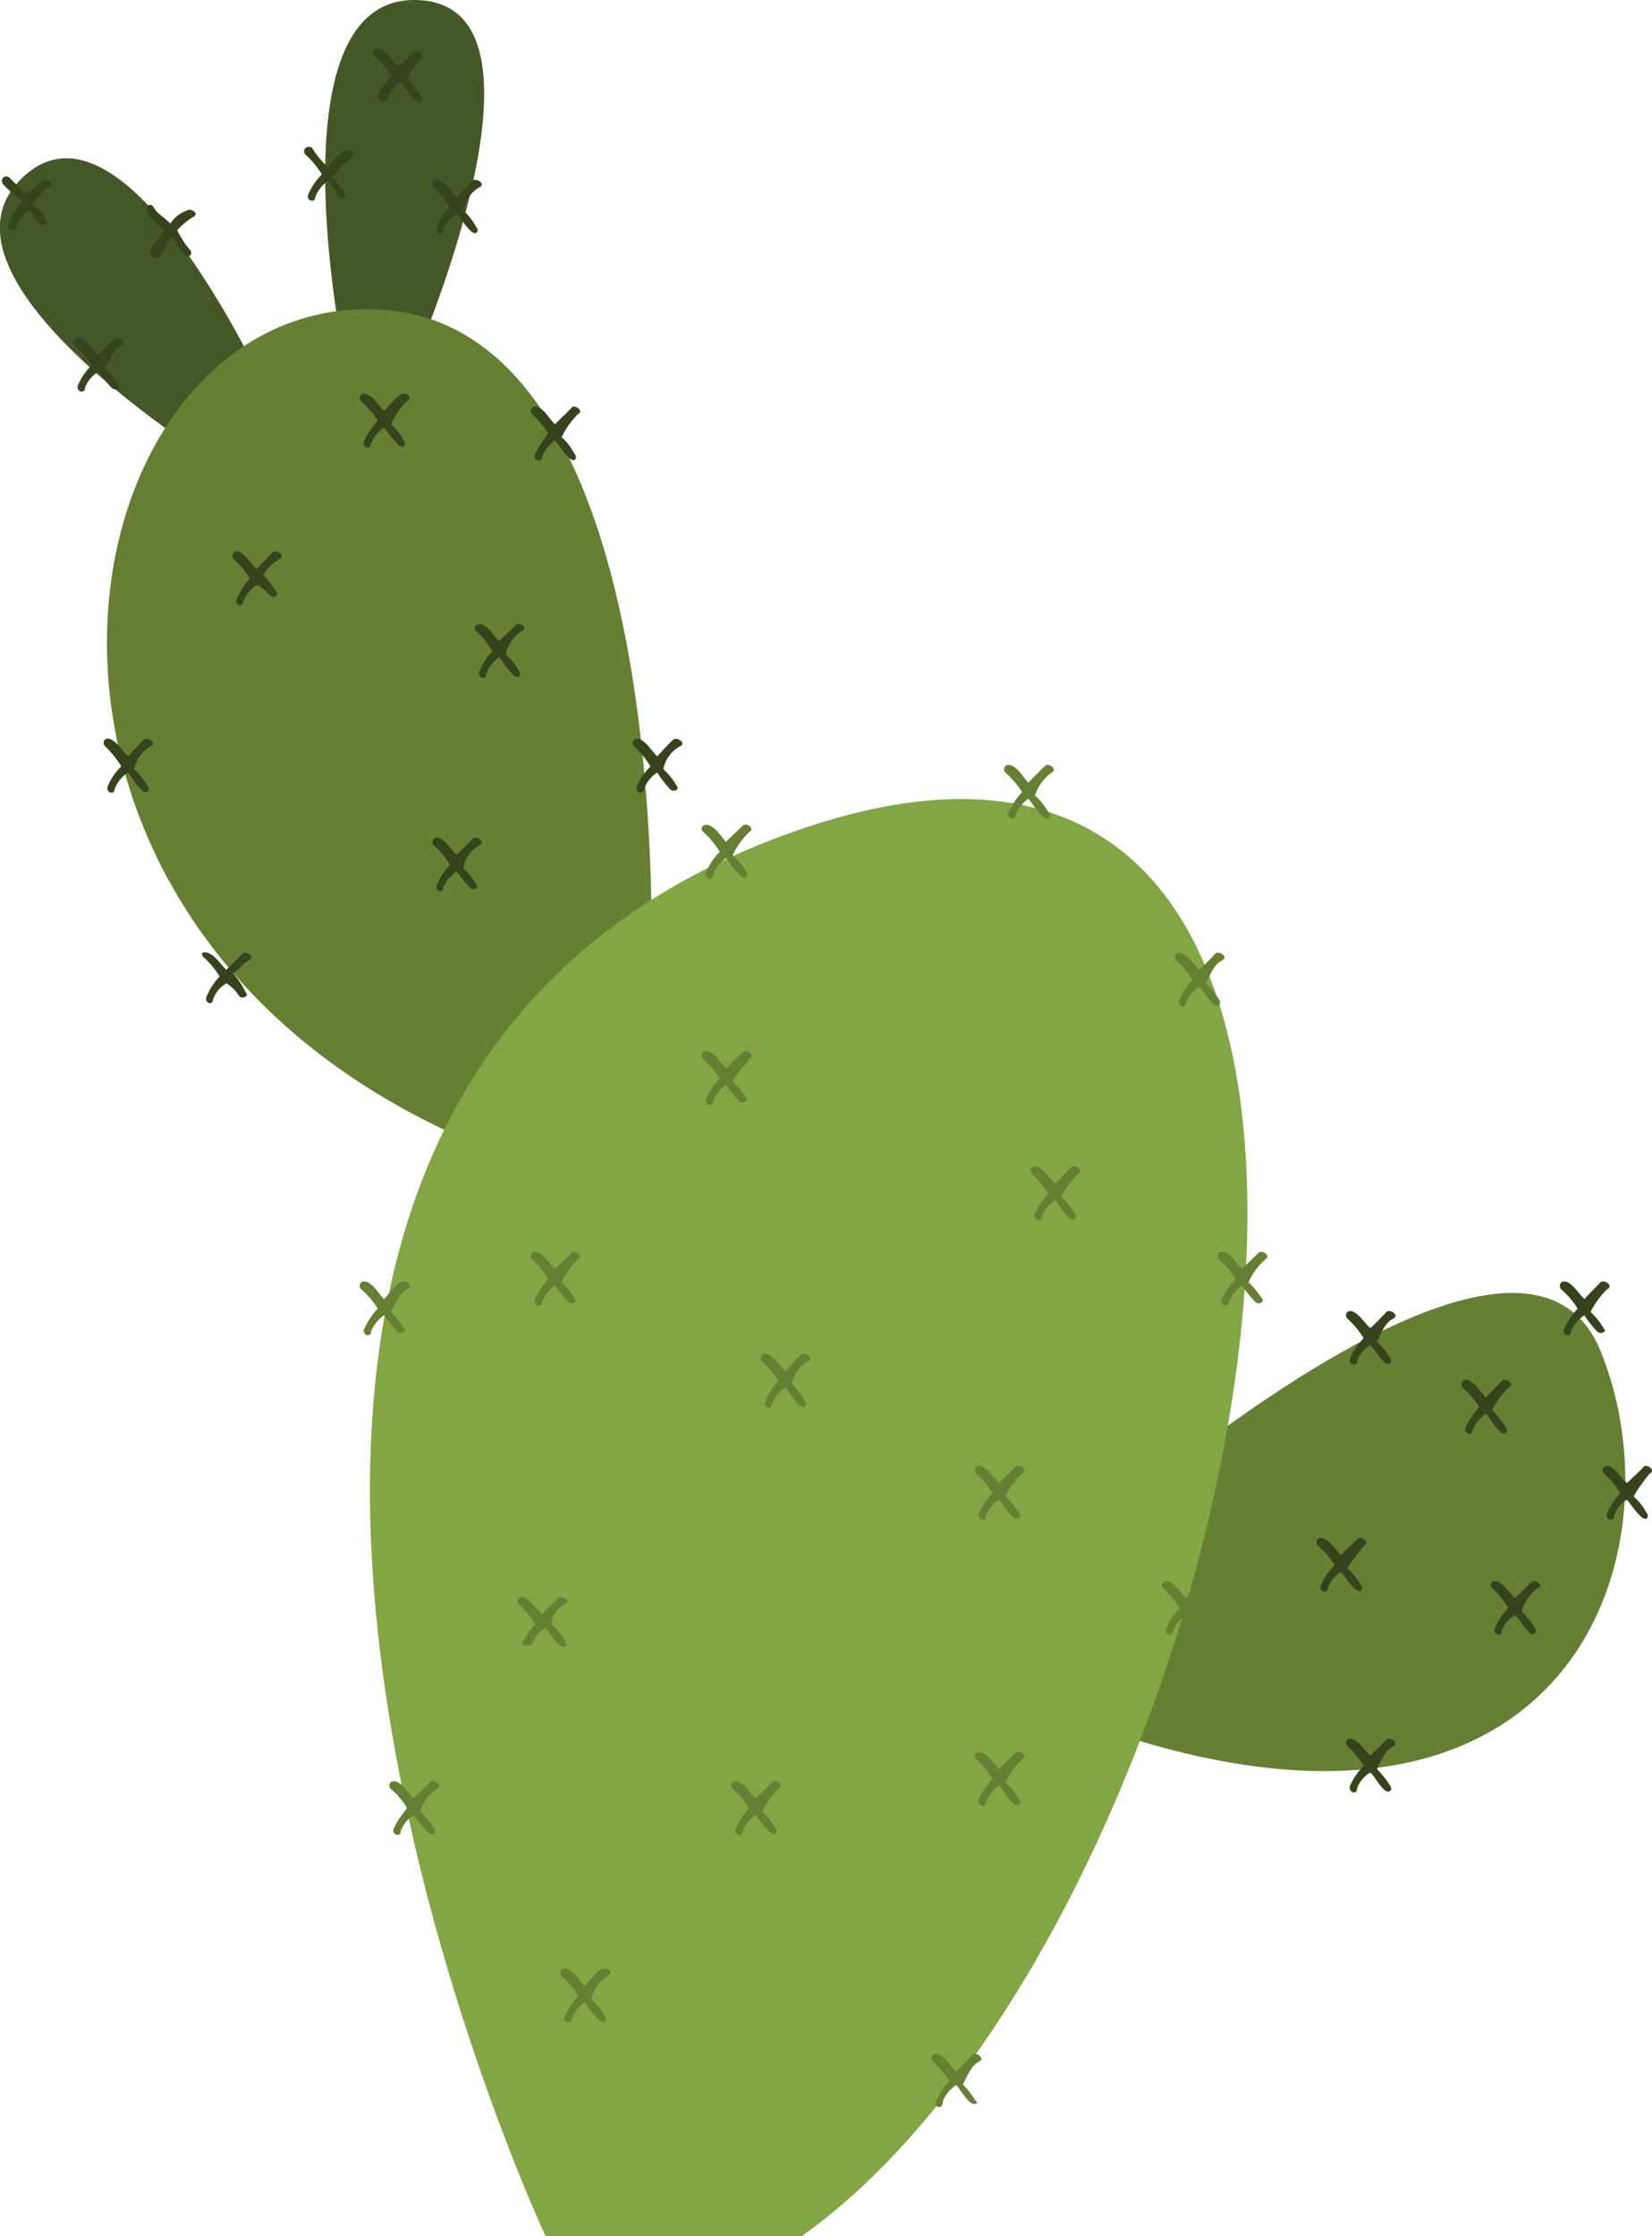 <svg id="圖層_1" data-name="圖層 1" xmlns="http://www.w3.org/2000/svg" xmlns:xlink="http://www.w3.org/1999/xlink" viewBox="0 0 29.56 40"><defs><style>.cls-1{fill:none;}.cls-2{clip-path:url(#clip-path);}.cls-3{fill:#445727;}.cls-4{fill:#657f33;}.cls-5{fill:#81a643;}.cls-6{fill:#35441c;}</style><clipPath id="clip-path" transform="translate(0 0)"><rect class="cls-1" width="30" height="40"/></clipPath></defs><g class="cls-2"><path class="cls-3" d="M7.41,6.47S10.23,0,7.41,0C4.82,0,6.17,6.47,6.17,6.47" transform="translate(0 0)"/><path class="cls-3" d="M5.05,7.59S2.29,1.18.34,3.24C-1.42,5.12,4.17,8.47,4.17,8.47" transform="translate(0 0)"/><path class="cls-4" d="M11.64,17.88S12.28,5.53,6.58,5.53-1,16.94,9.11,20.7Z" transform="translate(0 0)"/><path class="cls-4" d="M18.81,28.06s8.3-7.65,9.83-3.89-.71,10.06-9.83,6.42" transform="translate(0 0)"/><path class="cls-5" d="M9.76,40S.46,20.12,13.87,15s8.77,19.12.48,25Z" transform="translate(0 0)"/><path class="cls-4" d="M10.87,35.35c.12-.06,0-.17-.11-.12s-.18.18-.3.3c-.11-.12-.17-.24-.29-.3s-.18.06-.12.12a1.59,1.59,0,0,1,.3.36,1.1,1.1,0,0,0-.24.35c-.06.12.12.17.12.06a.64.64,0,0,1,.23-.3c.06.06.12.18.24.3s.17,0,.12-.06a1.31,1.31,0,0,0-.24-.3A.62.62,0,0,1,10.87,35.35Z" transform="translate(0 0)"/><path class="cls-4" d="M18.29,31.47c.12-.06-.06-.17-.12-.11s-.18.17-.29.29c-.12-.12-.18-.24-.3-.29s-.17.05-.11.11a1.83,1.83,0,0,1,.29.36,1.1,1.1,0,0,0-.24.35c-.05.12.12.18.12.06a.6.6,0,0,1,.24-.3c.06.06.11.18.23.3s.18,0,.12-.06a1.05,1.05,0,0,0-.24-.29A1.26,1.26,0,0,1,18.29,31.47Z" transform="translate(0 0)"/><path class="cls-4" d="M13.93,32c.12-.06-.06-.18-.11-.12s-.18.18-.3.29c-.12-.11-.17-.23-.29-.29s-.18.06-.12.12a1.15,1.15,0,0,1,.29.35,1.61,1.61,0,0,0-.23.35c-.06.12.12.18.12.06a.56.56,0,0,1,.23-.29c.06.06.12.17.24.29s.17,0,.11-.06a1.18,1.18,0,0,0-.23-.29A1.23,1.23,0,0,1,13.93,32Z" transform="translate(0 0)"/><path class="cls-4" d="M17.52,36.88c.12-.06-.06-.18-.12-.12s-.17.18-.29.3c-.12-.12-.18-.24-.3-.3s-.17.06-.11.12a2.14,2.14,0,0,1,.29.35,1.26,1.26,0,0,0-.24.36c-.05.11.12.17.12,0a.62.62,0,0,1,.24-.29c.06.06.12.18.23.29s.18,0,.12,0a1.65,1.65,0,0,0-.23-.3C17.34,37.06,17.4,36.94,17.52,36.88Z" transform="translate(0 0)"/><path class="cls-4" d="M19.29,21c.12-.06-.06-.18-.12-.12s-.18.18-.29.3c-.12-.12-.18-.24-.3-.3s-.17.06-.11.12a2.14,2.14,0,0,1,.29.35,1.26,1.26,0,0,0-.24.36c-.05.11.12.17.12.06a.6.6,0,0,1,.24-.3c.06.06.11.18.23.3s.18,0,.12-.06a1.31,1.31,0,0,0-.24-.3A1.56,1.56,0,0,1,19.29,21Z" transform="translate(0 0)"/><path class="cls-4" d="M10.34,22.53c.12-.06-.06-.18-.11-.12s-.18.18-.3.29c-.12-.11-.17-.23-.29-.29s-.18.06-.12.12a1.28,1.28,0,0,1,.29.35,1.61,1.61,0,0,0-.23.35c-.06.12.12.18.12.06A.6.6,0,0,1,9.93,23a3.22,3.22,0,0,0,.24.29c.06.06.17,0,.11-.06a1.18,1.18,0,0,0-.23-.29A1.35,1.35,0,0,1,10.34,22.53Z" transform="translate(0 0)"/><path class="cls-4" d="M7.28,23.06c.12-.06,0-.18-.11-.12s-.18.18-.3.3c-.11-.12-.17-.24-.29-.3s-.18.06-.12.12a1.56,1.56,0,0,1,.3.35,1.26,1.26,0,0,0-.24.36c-.06.11.12.17.12.05a.66.66,0,0,1,.23-.29,3.22,3.22,0,0,0,.24.29c.06.06.17,0,.12-.05a1.31,1.31,0,0,0-.24-.3C7.11,23.24,7.17,23.12,7.28,23.06Z" transform="translate(0 0)"/><path class="cls-4" d="M13.41,18.94c.11-.06-.06-.18-.12-.12s-.18.18-.3.29c-.11-.11-.17-.23-.29-.29s-.18.06-.12.12a1.56,1.56,0,0,1,.3.35,1.37,1.37,0,0,0-.24.35c-.06.12.12.18.12.06a.66.66,0,0,1,.23-.29,3.22,3.22,0,0,0,.24.29c.06.06.18,0,.12-.06a1.48,1.48,0,0,0-.24-.29C13.23,19.11,13.35,19.06,13.41,18.94Z" transform="translate(0 0)"/><path class="cls-6" d="M8.58,15.12c.12-.06-.06-.18-.12-.12s-.17.18-.29.29c-.12-.11-.18-.23-.29-.29s-.18.06-.12.12a1.49,1.49,0,0,1,.29.35,1.31,1.31,0,0,0-.23.35c-.06.12.11.18.11.06a.62.62,0,0,1,.24-.29,3.22,3.22,0,0,0,.24.29c.05.06.17,0,.11-.06a1.47,1.47,0,0,0-.23-.29A.56.56,0,0,1,8.58,15.12Z" transform="translate(0 0)"/><path class="cls-6" d="M9.34,11.29c.12-.06-.06-.17-.11-.11s-.18.17-.3.29c-.12-.12-.17-.24-.29-.29s-.18.05-.12.11a1.31,1.31,0,0,1,.29.36,1.24,1.24,0,0,0-.23.35c-.06.12.12.18.12.06a.58.58,0,0,1,.23-.3c.06.06.12.18.24.3s.17,0,.11-.06a.89.89,0,0,0-.23-.29A.62.62,0,0,1,9.34,11.29Z" transform="translate(0 0)"/><path class="cls-6" d="M12.17,13.35c.12-.06-.06-.17-.12-.12s-.18.18-.29.3c-.12-.12-.18-.24-.3-.3s-.17.06-.12.12a1.59,1.59,0,0,1,.3.36,1.1,1.1,0,0,0-.24.35c-.06.12.12.17.12.06a.6.6,0,0,1,.24-.3,2.42,2.42,0,0,0,.23.3c.06.06.18,0,.12-.06a1.31,1.31,0,0,0-.24-.3A.59.59,0,0,1,12.17,13.35Z" transform="translate(0 0)"/><path class="cls-6" d="M24.41,27.65c.11-.06-.06-.18-.12-.12s-.18.17-.3.29c-.11-.12-.17-.23-.29-.29s-.18.06-.12.12a1.37,1.37,0,0,1,.3.35,1.22,1.22,0,0,0-.24.35c-.06.12.12.18.12.06a.57.57,0,0,1,.23-.29c.06.05.12.17.24.29s.18,0,.12-.06a1.23,1.23,0,0,0-.24-.29A2.91,2.91,0,0,1,24.41,27.65Z" transform="translate(0 0)"/><path class="cls-6" d="M27,24.82c.12-.06-.06-.18-.12-.12s-.18.18-.29.3c-.12-.12-.18-.24-.3-.3s-.17.06-.12.12a1.81,1.81,0,0,1,.3.35,1.26,1.26,0,0,0-.24.36c-.06.11.12.17.12.06a.6.6,0,0,1,.24-.3c.06.06.11.18.23.3s.18,0,.12-.06a1.31,1.31,0,0,0-.24-.3A1.31,1.31,0,0,1,27,24.82Z" transform="translate(0 0)"/><path class="cls-6" d="M27.52,28.41c.12-.05-.06-.17-.12-.11s-.17.17-.29.29c-.12-.12-.18-.23-.3-.29s-.17.06-.11.11a1.83,1.83,0,0,1,.29.36,1.22,1.22,0,0,0-.24.35c-.05.12.12.18.12.06a.54.54,0,0,1,.24-.29c.06.05.12.17.23.29s.18,0,.12-.06a1.54,1.54,0,0,0-.23-.29A.71.71,0,0,1,27.52,28.41Z" transform="translate(0 0)"/><path class="cls-6" d="M24.93,31.24c.12-.06-.06-.18-.12-.12s-.17.17-.29.29c-.12-.12-.18-.23-.3-.29s-.17.06-.11.12a1.54,1.54,0,0,1,.29.35,1.22,1.22,0,0,0-.24.35c-.05.12.12.18.12.06a.54.54,0,0,1,.24-.29c.06.05.12.17.23.29s.18,0,.12-.06a1.54,1.54,0,0,0-.23-.29C24.75,31.41,24.81,31.29,24.93,31.24Z" transform="translate(0 0)"/><path class="cls-6" d="M24.93,23.59c.12-.06-.06-.18-.12-.12s-.17.18-.29.29c-.12-.11-.18-.23-.3-.29s-.17.06-.11.12a1.54,1.54,0,0,1,.29.35,1.22,1.22,0,0,0-.24.35c-.05.12.12.18.12.06a.57.57,0,0,1,.24-.29c.06.06.12.17.23.29s.18,0,.12-.06a1.54,1.54,0,0,0-.23-.29C24.75,23.76,24.81,23.65,24.93,23.59Z" transform="translate(0 0)"/><path class="cls-6" d="M28.76,23.06c.12-.06-.06-.18-.12-.12s-.18.18-.29.3c-.12-.12-.18-.24-.3-.3s-.17.06-.12.12a1.56,1.56,0,0,1,.3.35,1.26,1.26,0,0,0-.24.36c-.06.11.12.17.12.05a.62.62,0,0,1,.24-.29,1.87,1.87,0,0,0,.23.29c.06.06.18,0,.12-.05a1.31,1.31,0,0,0-.24-.3A1.56,1.56,0,0,1,28.76,23.06Z" transform="translate(0 0)"/><path class="cls-6" d="M8.58,3.35c.12-.06-.06-.17-.12-.12s-.17.18-.29.3c-.12-.12-.18-.24-.29-.3s-.18.06-.12.12a1.53,1.53,0,0,1,.29.36,1.06,1.06,0,0,0-.23.35c-.06.12.11.17.11.06a.6.6,0,0,1,.24-.3c.06.06.12.18.24.3s.17,0,.11-.06a1.3,1.3,0,0,0-.23-.3A.59.59,0,0,1,8.58,3.35Z" transform="translate(0 0)"/><path class="cls-6" d="M7.52,1.06C7.64,1,7.46.88,7.4.94s-.17.18-.29.24C7,1.06,6.93.94,6.81.88S6.64.94,6.7,1A2.14,2.14,0,0,1,7,1.35a1.26,1.26,0,0,0-.24.36c0,.06.12.17.18.06a.6.6,0,0,1,.24-.3c.06.06.11.18.23.3s.18,0,.12-.06a1.31,1.31,0,0,0-.24-.3A1,1,0,0,1,7.52,1.06Z" transform="translate(0 0)"/><path class="cls-6" d="M6.29,2.82c.12-.06-.06-.18-.12-.12a.7.7,0,0,0-.29.3,1.59,1.59,0,0,1-.3-.36c-.12-.05-.17.06-.12.12a1.59,1.59,0,0,1,.3.36,1.1,1.1,0,0,0-.24.35c-.06.12.12.17.12.06a.6.6,0,0,1,.24-.3,1.33,1.33,0,0,1,.17.3c.06.06.18,0,.12-.06a1.65,1.65,0,0,0-.23-.3A1.93,1.93,0,0,1,6.29,2.82Z" transform="translate(0 0)"/><path class="cls-6" d="M3.46,3.88c.12-.06-.06-.17-.12-.11A.55.55,0,0,0,3.05,4c-.12-.12-.24-.18-.3-.29s-.17,0-.11.11.17.18.29.3c-.06.12-.18.23-.23.35s.11.18.17.12l.18-.35c.06,0,.12.17.23.29s.18,0,.12-.06-.17-.23-.23-.35A1.23,1.23,0,0,1,3.46,3.88Z" transform="translate(0 0)"/><path class="cls-6" d="M2.17,6.18c.12-.06-.06-.18-.12-.12s-.18.18-.29.29c-.12-.11-.18-.23-.3-.29s-.17.06-.12.12a1.37,1.37,0,0,1,.3.35,1.22,1.22,0,0,0-.24.35c-.06.12.12.18.12.06a.57.57,0,0,1,.24-.29A2.52,2.52,0,0,0,2,6.94c.06.06.18,0,.12-.06a1.23,1.23,0,0,0-.24-.29C2,6.35,2.05,6.24,2.17,6.18Z" transform="translate(0 0)"/><path class="cls-6" d="M.87,3.35C1,3.29.82,3.18.76,3.23s-.18.18-.3.24L.17,3.18c-.06-.06-.18,0-.12.11a1.81,1.81,0,0,0,.35.3A1,1,0,0,0,.17,4a.07.07,0,1,0,.12.06.58.58,0,0,1,.23-.3c.06.06.12.18.18.24s.17,0,.12-.06a.57.57,0,0,0-.24-.29C.7,3.53.76,3.41.87,3.35Z" transform="translate(0 0)"/><path class="cls-6" d="M29.52,26.36c.12-.06-.06-.18-.11-.12s-.18.18-.3.29c-.12-.11-.18-.23-.29-.29s-.18.06-.12.12a1.32,1.32,0,0,1,.29.35,1.4,1.4,0,0,0-.23.35c-.06.12.12.18.12.06a.51.51,0,0,1,.23-.29c.06.06.12.17.24.29s.17,0,.11-.06a1,1,0,0,0-.23-.29A3.09,3.09,0,0,1,29.52,26.36Z" transform="translate(0 0)"/><path class="cls-6" d="M10.34,7.41c.12-.06-.06-.18-.11-.12s-.18.18-.3.3c-.12-.12-.17-.24-.29-.3s-.18.06-.12.12a1.45,1.45,0,0,1,.29.35,1.45,1.45,0,0,0-.23.36c-.06.11.12.17.12.06a.58.58,0,0,1,.23-.3c.06.06.12.18.24.3s.17,0,.11-.06a1.07,1.07,0,0,0-.23-.3A1.5,1.5,0,0,1,10.34,7.41Z" transform="translate(0 0)"/><path class="cls-6" d="M5,10c.12-.06-.06-.18-.12-.12s-.17.18-.29.3c-.12-.12-.18-.24-.29-.3s-.18.06-.12.12a1.73,1.73,0,0,1,.29.35,1.21,1.21,0,0,0-.23.36c-.06.11.11.17.11.06a.6.6,0,0,1,.24-.3c.06,0,.18.12.24.18s.17,0,.11-.06a1.3,1.3,0,0,0-.23-.3A.74.74,0,0,1,5,10Z" transform="translate(0 0)"/><path class="cls-6" d="M2.7,13.35c.12-.06-.06-.17-.12-.12s-.18.18-.29.3c-.12-.12-.18-.24-.3-.3s-.17.06-.11.12a1.83,1.83,0,0,1,.29.36,1.1,1.1,0,0,0-.24.35c-.05.12.12.17.12.06a.6.6,0,0,1,.24-.3c.06.06.11.18.23.3s.18,0,.12-.06a1.31,1.31,0,0,0-.24-.3A.59.59,0,0,1,2.7,13.35Z" transform="translate(0 0)"/><path class="cls-6" d="M4.46,17.18c.12-.06-.06-.18-.12-.12s-.17.17-.29.29c-.12-.12-.18-.23-.3-.29s-.17,0-.11.06a1.54,1.54,0,0,1,.29.35,1.11,1.11,0,0,0-.23.35c-.06.12.11.18.11.06a.57.57,0,0,1,.24-.29.71.71,0,0,1,.23.23c.06.06.18,0,.12-.06a1.61,1.61,0,0,0-.23-.35C4.28,17.35,4.34,17.23,4.46,17.18Z" transform="translate(0 0)"/><path class="cls-6" d="M7.28,7.18c.12-.06,0-.18-.11-.12s-.18.18-.3.29c-.11-.11-.17-.23-.29-.29s-.18.06-.12.12a1.37,1.37,0,0,1,.3.35,1.22,1.22,0,0,0-.24.35c-.06.12.12.18.12.06a.61.61,0,0,1,.23-.29c.06.06.12.17.24.29s.17,0,.12-.06A1.23,1.23,0,0,0,7,7.59,1.23,1.23,0,0,1,7.28,7.18Z" transform="translate(0 0)"/><path class="cls-4" d="M10.11,28.7c.12-.05-.06-.17-.12-.11s-.18.17-.29.29c-.12-.12-.18-.23-.3-.29s-.17.06-.11.11a1.83,1.83,0,0,1,.29.36,1.1,1.1,0,0,0-.24.35c-.05,0,.12.06.18,0a.54.54,0,0,1,.24-.29c.05.05.11.17.23.29s.18,0,.12-.06a1.23,1.23,0,0,0-.24-.29A.41.41,0,0,1,10.11,28.7Z" transform="translate(0 0)"/><path class="cls-4" d="M7.82,32c.11-.06-.06-.18-.12-.12s-.18.18-.3.29c-.11-.11-.17-.23-.29-.29s-.18.06-.12.12a1.37,1.37,0,0,1,.3.35,1.37,1.37,0,0,0-.24.35c-.06.12.12.18.12.06a.61.61,0,0,1,.23-.29c.06.06.12.17.24.29s.18,0,.12-.06a1.48,1.48,0,0,0-.24-.29A.7.7,0,0,1,7.82,32Z" transform="translate(0 0)"/><path class="cls-4" d="M18.29,26.36c.12-.06-.06-.18-.12-.12s-.18.18-.29.29c-.12-.11-.18-.23-.3-.29s-.17.06-.11.12a1.54,1.54,0,0,1,.29.35,1.22,1.22,0,0,0-.24.35c-.05.12.12.18.12.06a.57.57,0,0,1,.24-.29c.06.06.11.17.23.29s.18,0,.12-.06a1.23,1.23,0,0,0-.24-.29A1.11,1.11,0,0,1,18.29,26.36Z" transform="translate(0 0)"/><path class="cls-4" d="M22.64,22.53c.11-.06-.06-.18-.12-.12s-.18.18-.3.29c-.11-.11-.17-.23-.29-.29s-.18.06-.12.12a1.56,1.56,0,0,1,.3.35,1.37,1.37,0,0,0-.24.35c-.06.12.12.18.12.06a.66.66,0,0,1,.23-.29,3.22,3.22,0,0,0,.24.29c.06.06.18,0,.12-.06a1.48,1.48,0,0,0-.24-.29A1.2,1.2,0,0,1,22.64,22.53Z" transform="translate(0 0)"/><path class="cls-4" d="M21.87,17.18c.12-.06-.06-.18-.12-.12s-.17.18-.29.29c-.12-.11-.18-.23-.3-.29s-.17.06-.11.12a1.54,1.54,0,0,1,.29.35,1,1,0,0,0-.23.35c-.06.12.11.18.11.06a.57.57,0,0,1,.24-.29c.06.06.12.17.23.29s.18,0,.12-.06a1.22,1.22,0,0,0-.23-.29C21.69,17.35,21.75,17.24,21.87,17.18Z" transform="translate(0 0)"/><path class="cls-4" d="M18.82,13.82c.11-.06-.06-.18-.12-.12s-.18.18-.3.3c-.11-.12-.17-.24-.29-.3s-.18.06-.12.12a1.81,1.81,0,0,1,.3.35,1.26,1.26,0,0,0-.24.36c-.06.11.12.17.12.06a.64.64,0,0,1,.23-.3c.06.06.12.18.24.3s.18,0,.12-.06a1.31,1.31,0,0,0-.24-.3A.78.78,0,0,1,18.82,13.82Z" transform="translate(0 0)"/><path class="cls-4" d="M13.41,14.88c.11-.06-.06-.17-.12-.11s-.18.17-.3.29c-.11-.12-.17-.24-.29-.29s-.18.05-.12.11a1.59,1.59,0,0,1,.3.36,1.1,1.1,0,0,0-.24.35c-.06.12.12.18.12.06a.64.64,0,0,1,.23-.3c.06.06.12.18.24.3s.18,0,.12-.06a1.05,1.05,0,0,0-.24-.29A1.49,1.49,0,0,1,13.41,14.88Z" transform="translate(0 0)"/><path class="cls-4" d="M21.64,28.41c.11-.05-.06-.17-.12-.11s-.18.17-.3.29c-.11-.12-.17-.23-.29-.29s-.18.06-.12.11a1.59,1.59,0,0,1,.3.36,1.22,1.22,0,0,0-.24.35c-.06.12.12.18.12.06a.57.57,0,0,1,.23-.29c.06.05.12.17.24.29s.18,0,.12-.06a1.23,1.23,0,0,0-.24-.29A.77.77,0,0,1,21.64,28.41Z" transform="translate(0 0)"/><path class="cls-4" d="M14.46,24.35c.12-.06-.06-.17-.12-.12s-.17.18-.29.3c-.12-.12-.18-.24-.3-.3s-.17.06-.11.12a1.83,1.83,0,0,1,.29.36.92.92,0,0,0-.23.35c-.06.12.11.17.11.06a.6.6,0,0,1,.24-.3c.06.06.12.18.23.3s.18,0,.12-.06a1.3,1.3,0,0,0-.23-.3A.59.59,0,0,1,14.46,24.35Z" transform="translate(0 0)"/></g></svg>